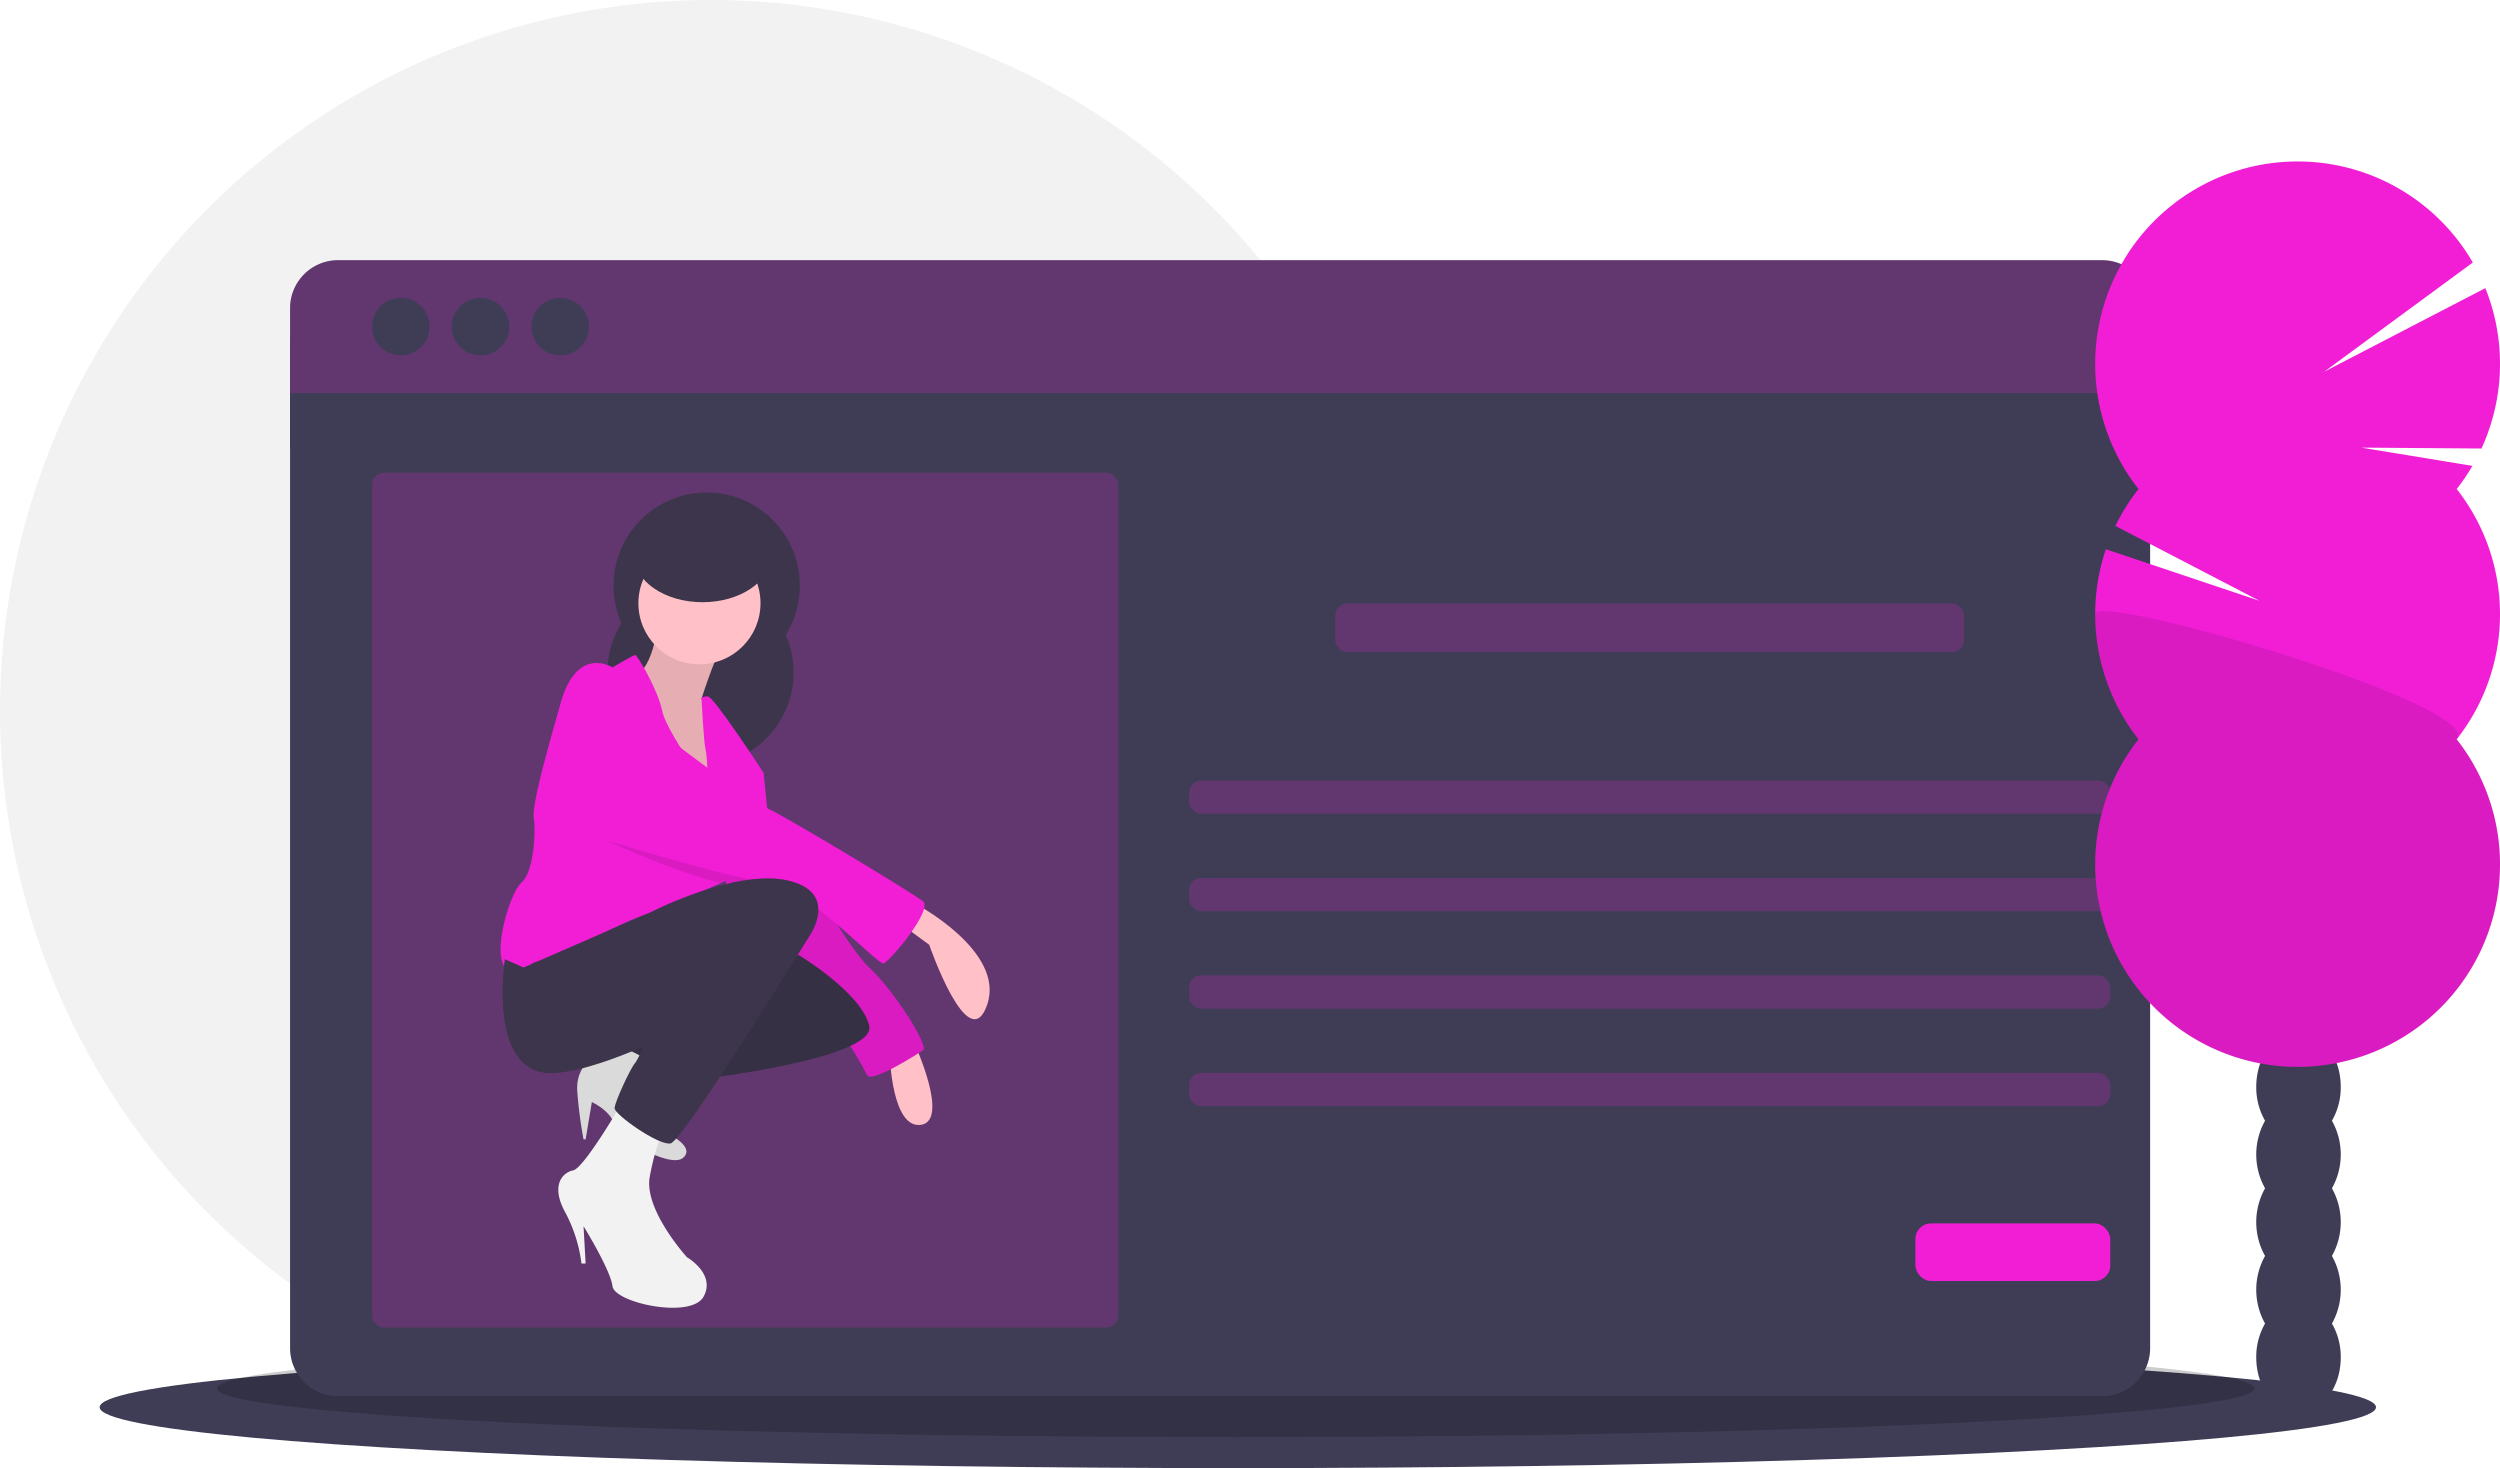 <svg xmlns="http://www.w3.org/2000/svg" data-name="Layer 1" width="1129" height="663" viewBox="0 0 1129 663" xmlns:xlink="http://www.w3.org/1999/xlink"><title>fashion blogging</title><circle cx="321" cy="321" r="321" fill="#f2f2f2"/><ellipse cx="559" cy="635.5" rx="514" ry="27.5" fill="#3f3d56"/><ellipse cx="558" cy="627" rx="460" ry="22" opacity="0.2"/><rect x="131" y="152.5" width="840" height="50" fill="#3f3d56"/><path d="M166.5,727.33A21.67,21.67,0,0,0,188.17,749H984.83A21.67,21.67,0,0,0,1006.5,727.33V296h-840Z" transform="translate(-35.5 -118.5)" fill="#3f3d56"/><path d="M984.83,236H188.17A21.67,21.67,0,0,0,166.5,257.67V296h840V257.67A21.67,21.67,0,0,0,984.83,236Z" transform="translate(-35.5 -118.5)" fill="#3f3d56"/><path d="M984.83,236H188.17A21.67,21.67,0,0,0,166.5,257.67V296h840V257.67A21.67,21.67,0,0,0,984.83,236Z" transform="translate(-35.5 -118.5)" fill="#f11ed6" opacity="0.2"/><circle cx="181" cy="147.5" r="13" fill="#3f3d56"/><circle cx="217" cy="147.5" r="13" fill="#3f3d56"/><circle cx="253" cy="147.5" r="13" fill="#3f3d56"/><rect x="168" y="213.5" width="337" height="386" rx="5.335" fill="#f11ed6" opacity="0.2"/><circle cx="319.144" cy="264.479" r="42.062" fill="#3c354c"/><circle cx="316.34" cy="303.737" r="42.062" fill="#3c354c"/><path d="M333.613,392.794s-1.869,26.172-10.282,29.911,26.172,60.756,26.172,60.756l14.021-17.759L352.307,433.921s8.412-26.172,12.151-28.041S333.613,392.794,333.613,392.794Z" transform="translate(-35.5 -118.5)" fill="#ffc1c7"/><path d="M333.613,392.794s-1.869,26.172-10.282,29.911,26.172,60.756,26.172,60.756l14.021-17.759L352.307,433.921s8.412-26.172,12.151-28.041S333.613,392.794,333.613,392.794Z" transform="translate(-35.5 -118.5)" opacity="0.1"/><path d="M448.582,526.457s41.127,21.498,32.715,45.801S455.125,545.151,455.125,545.151l-14.021-10.282Z" transform="translate(-35.5 -118.5)" fill="#ffc1c7"/><path d="M448.582,590.017s15.89,34.584,2.804,36.454-14.021-30.845-14.021-30.845Z" transform="translate(-35.5 -118.5)" fill="#ffc1c7"/><path d="M380.348,490.938c.935,0,8.412,2.804,8.412,2.804s28.041,51.409,39.258,61.691S455.125,590.952,452.321,592.821,428.953,607.777,427.084,604.038s-9.347-17.759-14.021-20.564-28.041-33.65-34.584-36.454-21.498-47.67-21.498-47.67Z" transform="translate(-35.5 -118.5)" fill="#f11ed6"/><path d="M380.348,490.938c.935,0,8.412,2.804,8.412,2.804s28.041,51.409,39.258,61.691S455.125,590.952,452.321,592.821,428.953,607.777,427.084,604.038s-9.347-17.759-14.021-20.564-28.041-33.65-34.584-36.454-21.498-47.67-21.498-47.67Z" transform="translate(-35.5 -118.5)" opacity="0.1"/><circle cx="315.872" cy="272.424" r="27.574" fill="#ffc1c7"/><path d="M388.761,493.742s-14.955,17.759-16.825,18.694c-.701.355-5.375,2.421-10.927,4.87-9.207,4.057-20.853,9.151-20.853,9.151s-7.478,4.674-11.216,4.674-24.302,10.282-24.302,10.282S289.682,552.629,280.334,552.629s-.935,5.608-13.086,4.674-1.869-35.519,3.739-40.192,6.543-23.368,5.608-28.976,4.674-26.172,12.151-52.344,23.368-15.89,23.368-15.89,9.347-5.608,10.282-5.608,10.282,15.89,12.151,25.237c1.159,5.795,8.786,17.694,14.413,25.901,3.449,5.038,6.15,8.683,6.15,8.683s0-1.748-.047-4.159c-.075-4.169-.299-10.291-.888-12.665-.935-3.739-1.869-23.368-1.869-23.368s0-.935,2.804-.935,25.237,34.584,25.237,34.584l1.869,18.694,3.197,3.655Z" transform="translate(-35.5 -118.5)" fill="#f11ed6"/><path d="M388.761,493.742s-14.955,17.759-16.825,18.694c-.701.355-5.375,2.421-10.927,4.87-26.938-6.833-57.774-22.162-57.774-22.162s-8.88-31.313-1.402-45.333,28.976,1.869,28.976,1.869,8.188,6.328,18.152,13.75c1.982,1.477,4.029,3,6.104,4.524,10.843,7.973,22.218,16.002,26.873,18.18.851.393,2.028,1,3.477,1.785Z" transform="translate(-35.5 -118.5)" opacity="0.1"/><path d="M295.29,493.742s69.168,21.498,86.928,23.368,49.54,37.388,52.344,36.454,22.433-24.302,17.759-28.041-60.382-37.388-70.384-42.062-51.129-36.454-51.129-36.454-21.498-15.89-28.976-1.869S295.29,493.742,295.29,493.742Z" transform="translate(-35.5 -118.5)" fill="#f11ed6"/><path d="M330.809,598.43s-11.216-8.412-18.694-6.543-16.825,7.478-15.89,19.629a200.105,200.105,0,0,0,2.804,21.498h.935l2.804-16.825s8.412,3.739,10.282,10.282,25.237,19.629,30.845,14.955-5.608-10.282-5.608-10.282Z" transform="translate(-35.5 -118.5)" fill="#f2f2f2"/><path d="M330.809,598.43s-11.216-8.412-18.694-6.543-16.825,7.478-15.89,19.629a200.105,200.105,0,0,0,2.804,21.498h.935l2.804-16.825s8.412,3.739,10.282,10.282,25.237,19.629,30.845,14.955-5.608-10.282-5.608-10.282Z" transform="translate(-35.5 -118.5)" opacity="0.1"/><path d="M351.372,605.907s80.385-9.347,76.646-24.302-31.78-31.78-31.78-31.78l-46.735,9.347L318.885,592.308l11.924,6.122Z" transform="translate(-35.5 -118.5)" fill="#3c354c"/><path d="M351.372,605.907s80.385-9.347,76.646-24.302-31.78-31.78-31.78-31.78l-46.735,9.347L318.885,592.308l11.924,6.122Z" transform="translate(-35.5 -118.5)" opacity="0.1"/><path d="M314.919,618.993s-15.89,27.107-20.564,28.041-10.282,6.543-3.739,18.694a66.383,66.383,0,0,1,7.478,23.368h1.869l-.935-16.825s12.151,19.629,13.086,27.107,35.519,14.955,41.127,4.674-7.478-17.759-7.478-17.759S326.135,664.794,328.939,649.839s5.608-18.694,5.608-18.694Z" transform="translate(-35.5 -118.5)" fill="#f2f2f2"/><path d="M263.51,551.694s-8.412,53.278,22.433,51.409,95.34-40.192,95.34-40.192l19.629-21.498s14.021-19.629-9.347-25.237S329.874,530.196,329.874,530.196l-57.952,25.237Z" transform="translate(-35.5 -118.5)" fill="#3c354c"/><path d="M397.173,536.739l3.739,4.674s-57.017,92.536-62.625,93.471-25.237-13.086-25.237-15.89,7.478-18.694,9.347-20.564,20.564-44.866,24.302-47.67S397.173,536.739,397.173,536.739Z" transform="translate(-35.5 -118.5)" fill="#3c354c"/><ellipse cx="317.274" cy="250.926" rx="30.845" ry="21.031" fill="#3c354c"/><rect x="603" y="272.5" width="284" height="22" rx="5.476" fill="#f11ed6" opacity="0.2"/><rect x="537" y="352.5" width="416" height="15" rx="5.476" fill="#f11ed6" opacity="0.2"/><rect x="537" y="396.5" width="416" height="15" rx="5.476" fill="#f11ed6" opacity="0.2"/><rect x="537" y="440.5" width="416" height="15" rx="5.476" fill="#f11ed6" opacity="0.2"/><rect x="537" y="484.5" width="416" height="15" rx="5.476" fill="#f11ed6" opacity="0.2"/><rect x="865" y="552.5" width="88" height="26" rx="7.028" fill="#f11ed6"/><path d="M1088.603,624.616a30.114,30.114,0,0,0,3.983-15.266c0-13.797-8.544-24.981-19.083-24.981s-19.083,11.184-19.083,24.981a30.114,30.114,0,0,0,3.983,15.266,31.248,31.248,0,0,0,0,30.532,31.248,31.248,0,0,0,0,30.532,31.248,31.248,0,0,0,0,30.532,30.114,30.114,0,0,0-3.983,15.266c0,13.797,8.544,24.981,19.083,24.981s19.083-11.184,19.083-24.981a30.114,30.114,0,0,0-3.983-15.266,31.248,31.248,0,0,0,0-30.532,31.248,31.248,0,0,0,0-30.532,31.248,31.248,0,0,0,0-30.532Z" transform="translate(-35.5 -118.5)" fill="#3f3d56"/><ellipse cx="1038.003" cy="460.318" rx="19.083" ry="24.981" fill="#3f3d56"/><ellipse cx="1038.003" cy="429.786" rx="19.083" ry="24.981" fill="#3f3d56"/><path d="M1144.939,339.345a91.611,91.611,0,0,0,7.107-10.461l-50.141-8.235,54.229.403a91.566,91.566,0,0,0,1.746-72.426l-72.754,37.741,67.097-49.321a91.413,91.413,0,1,0-150.971,102.298,91.458,91.458,0,0,0-10.425,16.669l65.087,33.814-69.4-23.292a91.46,91.46,0,0,0,14.738,85.837,91.406,91.406,0,1,0,143.689,0,91.418,91.418,0,0,0,0-113.029Z" transform="translate(-35.5 -118.5)" fill="#f11ed6"/><path d="M981.688,395.859a91.013,91.013,0,0,0,19.561,56.514,91.406,91.406,0,1,0,143.689,0C1157.19,436.821,981.688,385.6,981.688,395.859Z" transform="translate(-35.5 -118.5)" opacity="0.1"/></svg>